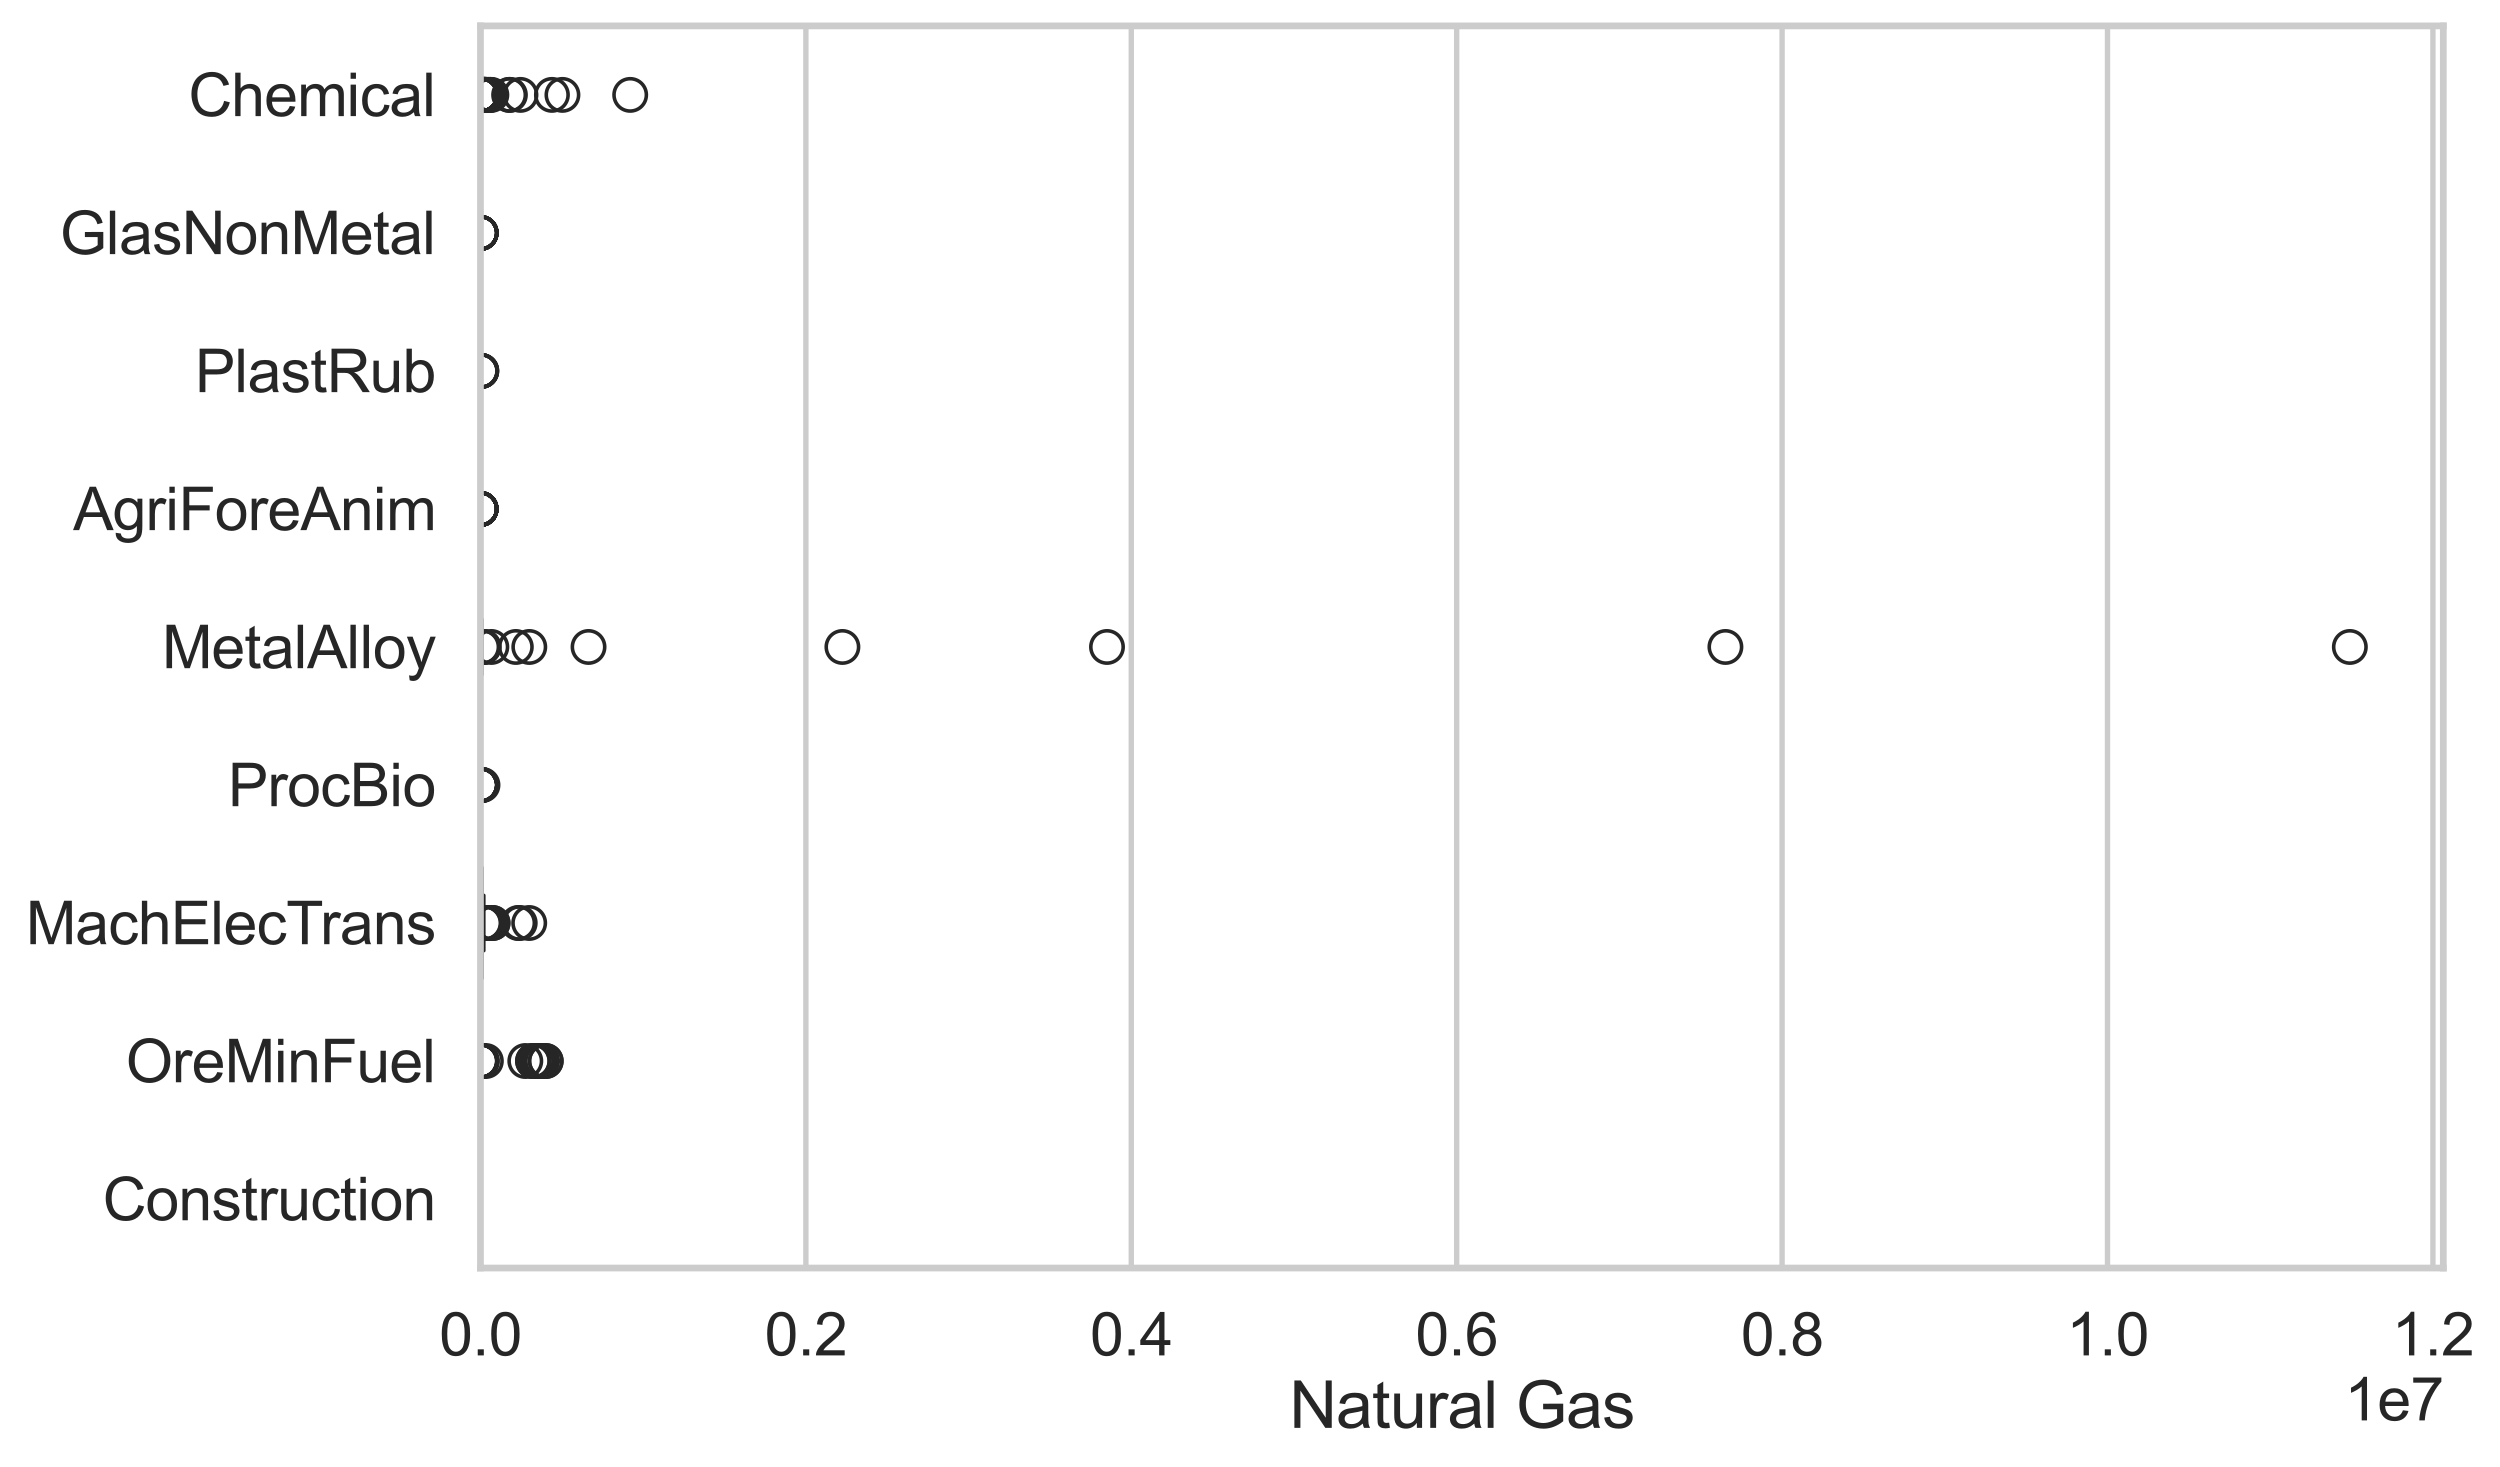 <?xml version="1.0" encoding="utf-8" standalone="no"?>
<!DOCTYPE svg PUBLIC "-//W3C//DTD SVG 1.1//EN"
  "http://www.w3.org/Graphics/SVG/1.1/DTD/svg11.dtd">
<svg xmlns:xlink="http://www.w3.org/1999/xlink" width="695.677pt" height="408.111pt" viewBox="0 0 695.677 408.111" xmlns="http://www.w3.org/2000/svg" version="1.1">
 <defs>
  <style type="text/css">*{stroke-linejoin: round; stroke-linecap: butt}</style>
 </defs>
 <g id="figure_1">
  <g id="patch_1">
   <path d="M 0 408.111 
L 695.677 408.111 
L 695.677 0 
L 0 0 
z
" style="fill: #ffffff"/>
  </g>
  <g id="axes_1">
   <g id="patch_2">
    <path d="M 133.697 352.86 
L 679.904 352.86 
L 679.904 7.2 
L 133.697 7.2 
z
" style="fill: #ffffff"/>
   </g>
   <g id="matplotlib.axis_1">
    <g id="xtick_1">
     <g id="line2d_1">
      <path d="M 133.697 352.86 
L 133.697 7.2 
" clip-path="url(#pa5054e4e14)" style="fill: none; stroke: #cccccc; stroke-width: 1.5; stroke-linecap: round"/>
     </g>
     <g id="text_1">
      <!-- 0.0 -->
      <g style="fill: #262626" transform="translate(122.229 377.17) scale(0.165 -0.165)">
       <defs>
        <path id="ArialMT-30" d="M 266 2259 
Q 266 3072 433 3567 
Q 600 4063 929 4331 
Q 1259 4600 1759 4600 
Q 2128 4600 2406 4451 
Q 2684 4303 2865 4023 
Q 3047 3744 3150 3342 
Q 3253 2941 3253 2259 
Q 3253 1453 3087 958 
Q 2922 463 2592 192 
Q 2263 -78 1759 -78 
Q 1097 -78 719 397 
Q 266 969 266 2259 
z
M 844 2259 
Q 844 1131 1108 757 
Q 1372 384 1759 384 
Q 2147 384 2411 759 
Q 2675 1134 2675 2259 
Q 2675 3391 2411 3762 
Q 2147 4134 1753 4134 
Q 1366 4134 1134 3806 
Q 844 3388 844 2259 
z
" transform="scale(0.016)"/>
        <path id="ArialMT-2e" d="M 581 0 
L 581 641 
L 1222 641 
L 1222 0 
L 581 0 
z
" transform="scale(0.016)"/>
       </defs>
       <use xlink:href="#ArialMT-30"/>
       <use xlink:href="#ArialMT-2e" transform="translate(55.615 0)"/>
       <use xlink:href="#ArialMT-30" transform="translate(83.398 0)"/>
      </g>
     </g>
    </g>
    <g id="xtick_2">
     <g id="line2d_2">
      <path d="M 224.249 352.86 
L 224.249 7.2 
" clip-path="url(#pa5054e4e14)" style="fill: none; stroke: #cccccc; stroke-width: 1.5; stroke-linecap: round"/>
     </g>
     <g id="text_2">
      <!-- 0.2 -->
      <g style="fill: #262626" transform="translate(212.782 377.17) scale(0.165 -0.165)">
       <defs>
        <path id="ArialMT-32" d="M 3222 541 
L 3222 0 
L 194 0 
Q 188 203 259 391 
Q 375 700 629 1000 
Q 884 1300 1366 1694 
Q 2113 2306 2375 2664 
Q 2638 3022 2638 3341 
Q 2638 3675 2398 3904 
Q 2159 4134 1775 4134 
Q 1369 4134 1125 3890 
Q 881 3647 878 3216 
L 300 3275 
Q 359 3922 746 4261 
Q 1134 4600 1788 4600 
Q 2447 4600 2831 4234 
Q 3216 3869 3216 3328 
Q 3216 3053 3103 2787 
Q 2991 2522 2730 2228 
Q 2469 1934 1863 1422 
Q 1356 997 1212 845 
Q 1069 694 975 541 
L 3222 541 
z
" transform="scale(0.016)"/>
       </defs>
       <use xlink:href="#ArialMT-30"/>
       <use xlink:href="#ArialMT-2e" transform="translate(55.615 0)"/>
       <use xlink:href="#ArialMT-32" transform="translate(83.398 0)"/>
      </g>
     </g>
    </g>
    <g id="xtick_3">
     <g id="line2d_3">
      <path d="M 314.801 352.86 
L 314.801 7.2 
" clip-path="url(#pa5054e4e14)" style="fill: none; stroke: #cccccc; stroke-width: 1.5; stroke-linecap: round"/>
     </g>
     <g id="text_3">
      <!-- 0.4 -->
      <g style="fill: #262626" transform="translate(303.334 377.17) scale(0.165 -0.165)">
       <defs>
        <path id="ArialMT-34" d="M 2069 0 
L 2069 1097 
L 81 1097 
L 81 1613 
L 2172 4581 
L 2631 4581 
L 2631 1613 
L 3250 1613 
L 3250 1097 
L 2631 1097 
L 2631 0 
L 2069 0 
z
M 2069 1613 
L 2069 3678 
L 634 1613 
L 2069 1613 
z
" transform="scale(0.016)"/>
       </defs>
       <use xlink:href="#ArialMT-30"/>
       <use xlink:href="#ArialMT-2e" transform="translate(55.615 0)"/>
       <use xlink:href="#ArialMT-34" transform="translate(83.398 0)"/>
      </g>
     </g>
    </g>
    <g id="xtick_4">
     <g id="line2d_4">
      <path d="M 405.353 352.86 
L 405.353 7.2 
" clip-path="url(#pa5054e4e14)" style="fill: none; stroke: #cccccc; stroke-width: 1.5; stroke-linecap: round"/>
     </g>
     <g id="text_4">
      <!-- 0.6 -->
      <g style="fill: #262626" transform="translate(393.886 377.17) scale(0.165 -0.165)">
       <defs>
        <path id="ArialMT-36" d="M 3184 3459 
L 2625 3416 
Q 2550 3747 2413 3897 
Q 2184 4138 1850 4138 
Q 1581 4138 1378 3988 
Q 1113 3794 959 3422 
Q 806 3050 800 2363 
Q 1003 2672 1297 2822 
Q 1591 2972 1913 2972 
Q 2475 2972 2870 2558 
Q 3266 2144 3266 1488 
Q 3266 1056 3080 686 
Q 2894 316 2569 119 
Q 2244 -78 1831 -78 
Q 1128 -78 684 439 
Q 241 956 241 2144 
Q 241 3472 731 4075 
Q 1159 4600 1884 4600 
Q 2425 4600 2770 4297 
Q 3116 3994 3184 3459 
z
M 888 1484 
Q 888 1194 1011 928 
Q 1134 663 1356 523 
Q 1578 384 1822 384 
Q 2178 384 2434 671 
Q 2691 959 2691 1453 
Q 2691 1928 2437 2201 
Q 2184 2475 1800 2475 
Q 1419 2475 1153 2201 
Q 888 1928 888 1484 
z
" transform="scale(0.016)"/>
       </defs>
       <use xlink:href="#ArialMT-30"/>
       <use xlink:href="#ArialMT-2e" transform="translate(55.615 0)"/>
       <use xlink:href="#ArialMT-36" transform="translate(83.398 0)"/>
      </g>
     </g>
    </g>
    <g id="xtick_5">
     <g id="line2d_5">
      <path d="M 495.905 352.86 
L 495.905 7.2 
" clip-path="url(#pa5054e4e14)" style="fill: none; stroke: #cccccc; stroke-width: 1.5; stroke-linecap: round"/>
     </g>
     <g id="text_5">
      <!-- 0.8 -->
      <g style="fill: #262626" transform="translate(484.438 377.17) scale(0.165 -0.165)">
       <defs>
        <path id="ArialMT-38" d="M 1131 2484 
Q 781 2613 612 2850 
Q 444 3088 444 3419 
Q 444 3919 803 4259 
Q 1163 4600 1759 4600 
Q 2359 4600 2725 4251 
Q 3091 3903 3091 3403 
Q 3091 3084 2923 2848 
Q 2756 2613 2416 2484 
Q 2838 2347 3058 2040 
Q 3278 1734 3278 1309 
Q 3278 722 2862 322 
Q 2447 -78 1769 -78 
Q 1091 -78 675 323 
Q 259 725 259 1325 
Q 259 1772 486 2073 
Q 713 2375 1131 2484 
z
M 1019 3438 
Q 1019 3113 1228 2906 
Q 1438 2700 1772 2700 
Q 2097 2700 2305 2904 
Q 2513 3109 2513 3406 
Q 2513 3716 2298 3927 
Q 2084 4138 1766 4138 
Q 1444 4138 1231 3931 
Q 1019 3725 1019 3438 
z
M 838 1322 
Q 838 1081 952 856 
Q 1066 631 1291 507 
Q 1516 384 1775 384 
Q 2178 384 2440 643 
Q 2703 903 2703 1303 
Q 2703 1709 2433 1975 
Q 2163 2241 1756 2241 
Q 1359 2241 1098 1978 
Q 838 1716 838 1322 
z
" transform="scale(0.016)"/>
       </defs>
       <use xlink:href="#ArialMT-30"/>
       <use xlink:href="#ArialMT-2e" transform="translate(55.615 0)"/>
       <use xlink:href="#ArialMT-38" transform="translate(83.398 0)"/>
      </g>
     </g>
    </g>
    <g id="xtick_6">
     <g id="line2d_6">
      <path d="M 586.457 352.86 
L 586.457 7.2 
" clip-path="url(#pa5054e4e14)" style="fill: none; stroke: #cccccc; stroke-width: 1.5; stroke-linecap: round"/>
     </g>
     <g id="text_6">
      <!-- 1.0 -->
      <g style="fill: #262626" transform="translate(574.99 377.17) scale(0.165 -0.165)">
       <defs>
        <path id="ArialMT-31" d="M 2384 0 
L 1822 0 
L 1822 3584 
Q 1619 3391 1289 3197 
Q 959 3003 697 2906 
L 697 3450 
Q 1169 3672 1522 3987 
Q 1875 4303 2022 4600 
L 2384 4600 
L 2384 0 
z
" transform="scale(0.016)"/>
       </defs>
       <use xlink:href="#ArialMT-31"/>
       <use xlink:href="#ArialMT-2e" transform="translate(55.615 0)"/>
       <use xlink:href="#ArialMT-30" transform="translate(83.398 0)"/>
      </g>
     </g>
    </g>
    <g id="xtick_7">
     <g id="line2d_7">
      <path d="M 677.009 352.86 
L 677.009 7.2 
" clip-path="url(#pa5054e4e14)" style="fill: none; stroke: #cccccc; stroke-width: 1.5; stroke-linecap: round"/>
     </g>
     <g id="text_7">
      <!-- 1.2 -->
      <g style="fill: #262626" transform="translate(665.542 377.17) scale(0.165 -0.165)">
       <use xlink:href="#ArialMT-31"/>
       <use xlink:href="#ArialMT-2e" transform="translate(55.615 0)"/>
       <use xlink:href="#ArialMT-32" transform="translate(83.398 0)"/>
      </g>
     </g>
    </g>
    <g id="text_8">
     <!-- Natural Gas -->
     <g style="fill: #262626" transform="translate(358.784 397.334) scale(0.18 -0.18)">
      <defs>
       <path id="ArialMT-4e" d="M 488 0 
L 488 4581 
L 1109 4581 
L 3516 984 
L 3516 4581 
L 4097 4581 
L 4097 0 
L 3475 0 
L 1069 3600 
L 1069 0 
L 488 0 
z
" transform="scale(0.016)"/>
       <path id="ArialMT-61" d="M 2588 409 
Q 2275 144 1986 34 
Q 1697 -75 1366 -75 
Q 819 -75 525 192 
Q 231 459 231 875 
Q 231 1119 342 1320 
Q 453 1522 633 1644 
Q 813 1766 1038 1828 
Q 1203 1872 1538 1913 
Q 2219 1994 2541 2106 
Q 2544 2222 2544 2253 
Q 2544 2597 2384 2738 
Q 2169 2928 1744 2928 
Q 1347 2928 1158 2789 
Q 969 2650 878 2297 
L 328 2372 
Q 403 2725 575 2942 
Q 747 3159 1072 3276 
Q 1397 3394 1825 3394 
Q 2250 3394 2515 3294 
Q 2781 3194 2906 3042 
Q 3031 2891 3081 2659 
Q 3109 2516 3109 2141 
L 3109 1391 
Q 3109 606 3145 398 
Q 3181 191 3288 0 
L 2700 0 
Q 2613 175 2588 409 
z
M 2541 1666 
Q 2234 1541 1622 1453 
Q 1275 1403 1131 1340 
Q 988 1278 909 1158 
Q 831 1038 831 891 
Q 831 666 1001 516 
Q 1172 366 1500 366 
Q 1825 366 2078 508 
Q 2331 650 2450 897 
Q 2541 1088 2541 1459 
L 2541 1666 
z
" transform="scale(0.016)"/>
       <path id="ArialMT-74" d="M 1650 503 
L 1731 6 
Q 1494 -44 1306 -44 
Q 1000 -44 831 53 
Q 663 150 594 308 
Q 525 466 525 972 
L 525 2881 
L 113 2881 
L 113 3319 
L 525 3319 
L 525 4141 
L 1084 4478 
L 1084 3319 
L 1650 3319 
L 1650 2881 
L 1084 2881 
L 1084 941 
Q 1084 700 1114 631 
Q 1144 563 1211 522 
Q 1278 481 1403 481 
Q 1497 481 1650 503 
z
" transform="scale(0.016)"/>
       <path id="ArialMT-75" d="M 2597 0 
L 2597 488 
Q 2209 -75 1544 -75 
Q 1250 -75 995 37 
Q 741 150 617 320 
Q 494 491 444 738 
Q 409 903 409 1263 
L 409 3319 
L 972 3319 
L 972 1478 
Q 972 1038 1006 884 
Q 1059 663 1231 536 
Q 1403 409 1656 409 
Q 1909 409 2131 539 
Q 2353 669 2445 892 
Q 2538 1116 2538 1541 
L 2538 3319 
L 3100 3319 
L 3100 0 
L 2597 0 
z
" transform="scale(0.016)"/>
       <path id="ArialMT-72" d="M 416 0 
L 416 3319 
L 922 3319 
L 922 2816 
Q 1116 3169 1280 3281 
Q 1444 3394 1641 3394 
Q 1925 3394 2219 3213 
L 2025 2691 
Q 1819 2813 1613 2813 
Q 1428 2813 1281 2702 
Q 1134 2591 1072 2394 
Q 978 2094 978 1738 
L 978 0 
L 416 0 
z
" transform="scale(0.016)"/>
       <path id="ArialMT-6c" d="M 409 0 
L 409 4581 
L 972 4581 
L 972 0 
L 409 0 
z
" transform="scale(0.016)"/>
       <path id="ArialMT-20" transform="scale(0.016)"/>
       <path id="ArialMT-47" d="M 2638 1797 
L 2638 2334 
L 4578 2338 
L 4578 638 
Q 4131 281 3656 101 
Q 3181 -78 2681 -78 
Q 2006 -78 1454 211 
Q 903 500 622 1047 
Q 341 1594 341 2269 
Q 341 2938 620 3517 
Q 900 4097 1425 4378 
Q 1950 4659 2634 4659 
Q 3131 4659 3532 4498 
Q 3934 4338 4162 4050 
Q 4391 3763 4509 3300 
L 3963 3150 
Q 3859 3500 3706 3700 
Q 3553 3900 3268 4020 
Q 2984 4141 2638 4141 
Q 2222 4141 1919 4014 
Q 1616 3888 1430 3681 
Q 1244 3475 1141 3228 
Q 966 2803 966 2306 
Q 966 1694 1177 1281 
Q 1388 869 1791 669 
Q 2194 469 2647 469 
Q 3041 469 3416 620 
Q 3791 772 3984 944 
L 3984 1797 
L 2638 1797 
z
" transform="scale(0.016)"/>
       <path id="ArialMT-73" d="M 197 991 
L 753 1078 
Q 800 744 1014 566 
Q 1228 388 1613 388 
Q 2000 388 2187 545 
Q 2375 703 2375 916 
Q 2375 1106 2209 1216 
Q 2094 1291 1634 1406 
Q 1016 1563 777 1677 
Q 538 1791 414 1992 
Q 291 2194 291 2438 
Q 291 2659 392 2848 
Q 494 3038 669 3163 
Q 800 3259 1026 3326 
Q 1253 3394 1513 3394 
Q 1903 3394 2198 3281 
Q 2494 3169 2634 2976 
Q 2775 2784 2828 2463 
L 2278 2388 
Q 2241 2644 2061 2787 
Q 1881 2931 1553 2931 
Q 1166 2931 1000 2803 
Q 834 2675 834 2503 
Q 834 2394 903 2306 
Q 972 2216 1119 2156 
Q 1203 2125 1616 2013 
Q 2213 1853 2448 1751 
Q 2684 1650 2818 1456 
Q 2953 1263 2953 975 
Q 2953 694 2789 445 
Q 2625 197 2315 61 
Q 2006 -75 1616 -75 
Q 969 -75 630 194 
Q 291 463 197 991 
z
" transform="scale(0.016)"/>
      </defs>
      <use xlink:href="#ArialMT-4e"/>
      <use xlink:href="#ArialMT-61" transform="translate(72.217 0)"/>
      <use xlink:href="#ArialMT-74" transform="translate(127.832 0)"/>
      <use xlink:href="#ArialMT-75" transform="translate(155.615 0)"/>
      <use xlink:href="#ArialMT-72" transform="translate(211.23 0)"/>
      <use xlink:href="#ArialMT-61" transform="translate(244.531 0)"/>
      <use xlink:href="#ArialMT-6c" transform="translate(300.146 0)"/>
      <use xlink:href="#ArialMT-20" transform="translate(322.363 0)"/>
      <use xlink:href="#ArialMT-47" transform="translate(350.146 0)"/>
      <use xlink:href="#ArialMT-61" transform="translate(427.93 0)"/>
      <use xlink:href="#ArialMT-73" transform="translate(483.545 0)"/>
     </g>
    </g>
    <g id="text_9">
     <!-- 1e7 -->
     <g style="fill: #262626" transform="translate(652.377 395.26) scale(0.165 -0.165)">
      <defs>
       <path id="ArialMT-65" d="M 2694 1069 
L 3275 997 
Q 3138 488 2766 206 
Q 2394 -75 1816 -75 
Q 1088 -75 661 373 
Q 234 822 234 1631 
Q 234 2469 665 2931 
Q 1097 3394 1784 3394 
Q 2450 3394 2872 2941 
Q 3294 2488 3294 1666 
Q 3294 1616 3291 1516 
L 816 1516 
Q 847 969 1125 678 
Q 1403 388 1819 388 
Q 2128 388 2347 550 
Q 2566 713 2694 1069 
z
M 847 1978 
L 2700 1978 
Q 2663 2397 2488 2606 
Q 2219 2931 1791 2931 
Q 1403 2931 1139 2672 
Q 875 2413 847 1978 
z
" transform="scale(0.016)"/>
       <path id="ArialMT-37" d="M 303 3981 
L 303 4522 
L 3269 4522 
L 3269 4084 
Q 2831 3619 2401 2847 
Q 1972 2075 1738 1259 
Q 1569 684 1522 0 
L 944 0 
Q 953 541 1156 1306 
Q 1359 2072 1739 2783 
Q 2119 3494 2547 3981 
L 303 3981 
z
" transform="scale(0.016)"/>
      </defs>
      <use xlink:href="#ArialMT-31"/>
      <use xlink:href="#ArialMT-65" transform="translate(55.615 0)"/>
      <use xlink:href="#ArialMT-37" transform="translate(111.23 0)"/>
     </g>
    </g>
   </g>
   <g id="matplotlib.axis_2">
    <g id="ytick_1">
     <g id="text_10">
      <!-- Chemical -->
      <g style="fill: #262626" transform="translate(52.428 32.309) scale(0.165 -0.165)">
       <defs>
        <path id="ArialMT-43" d="M 3763 1606 
L 4369 1453 
Q 4178 706 3683 314 
Q 3188 -78 2472 -78 
Q 1731 -78 1267 223 
Q 803 525 561 1097 
Q 319 1669 319 2325 
Q 319 3041 592 3573 
Q 866 4106 1370 4382 
Q 1875 4659 2481 4659 
Q 3169 4659 3637 4309 
Q 4106 3959 4291 3325 
L 3694 3184 
Q 3534 3684 3231 3912 
Q 2928 4141 2469 4141 
Q 1941 4141 1586 3887 
Q 1231 3634 1087 3207 
Q 944 2781 944 2328 
Q 944 1744 1114 1308 
Q 1284 872 1643 656 
Q 2003 441 2422 441 
Q 2931 441 3284 734 
Q 3638 1028 3763 1606 
z
" transform="scale(0.016)"/>
        <path id="ArialMT-68" d="M 422 0 
L 422 4581 
L 984 4581 
L 984 2938 
Q 1378 3394 1978 3394 
Q 2347 3394 2619 3248 
Q 2891 3103 3008 2847 
Q 3125 2591 3125 2103 
L 3125 0 
L 2563 0 
L 2563 2103 
Q 2563 2525 2380 2717 
Q 2197 2909 1863 2909 
Q 1613 2909 1392 2779 
Q 1172 2650 1078 2428 
Q 984 2206 984 1816 
L 984 0 
L 422 0 
z
" transform="scale(0.016)"/>
        <path id="ArialMT-6d" d="M 422 0 
L 422 3319 
L 925 3319 
L 925 2853 
Q 1081 3097 1340 3245 
Q 1600 3394 1931 3394 
Q 2300 3394 2536 3241 
Q 2772 3088 2869 2813 
Q 3263 3394 3894 3394 
Q 4388 3394 4653 3120 
Q 4919 2847 4919 2278 
L 4919 0 
L 4359 0 
L 4359 2091 
Q 4359 2428 4304 2576 
Q 4250 2725 4106 2815 
Q 3963 2906 3769 2906 
Q 3419 2906 3187 2673 
Q 2956 2441 2956 1928 
L 2956 0 
L 2394 0 
L 2394 2156 
Q 2394 2531 2256 2718 
Q 2119 2906 1806 2906 
Q 1569 2906 1367 2781 
Q 1166 2656 1075 2415 
Q 984 2175 984 1722 
L 984 0 
L 422 0 
z
" transform="scale(0.016)"/>
        <path id="ArialMT-69" d="M 425 3934 
L 425 4581 
L 988 4581 
L 988 3934 
L 425 3934 
z
M 425 0 
L 425 3319 
L 988 3319 
L 988 0 
L 425 0 
z
" transform="scale(0.016)"/>
        <path id="ArialMT-63" d="M 2588 1216 
L 3141 1144 
Q 3050 572 2676 248 
Q 2303 -75 1759 -75 
Q 1078 -75 664 370 
Q 250 816 250 1647 
Q 250 2184 428 2587 
Q 606 2991 970 3192 
Q 1334 3394 1763 3394 
Q 2303 3394 2647 3120 
Q 2991 2847 3088 2344 
L 2541 2259 
Q 2463 2594 2264 2762 
Q 2066 2931 1784 2931 
Q 1359 2931 1093 2626 
Q 828 2322 828 1663 
Q 828 994 1084 691 
Q 1341 388 1753 388 
Q 2084 388 2306 591 
Q 2528 794 2588 1216 
z
" transform="scale(0.016)"/>
       </defs>
       <use xlink:href="#ArialMT-43"/>
       <use xlink:href="#ArialMT-68" transform="translate(72.217 0)"/>
       <use xlink:href="#ArialMT-65" transform="translate(127.832 0)"/>
       <use xlink:href="#ArialMT-6d" transform="translate(183.447 0)"/>
       <use xlink:href="#ArialMT-69" transform="translate(266.748 0)"/>
       <use xlink:href="#ArialMT-63" transform="translate(288.965 0)"/>
       <use xlink:href="#ArialMT-61" transform="translate(338.965 0)"/>
       <use xlink:href="#ArialMT-6c" transform="translate(394.58 0)"/>
      </g>
     </g>
    </g>
    <g id="ytick_2">
     <g id="text_11">
      <!-- GlasNonMetal -->
      <g style="fill: #262626" transform="translate(16.659 70.715) scale(0.165 -0.165)">
       <defs>
        <path id="ArialMT-6f" d="M 213 1659 
Q 213 2581 725 3025 
Q 1153 3394 1769 3394 
Q 2453 3394 2887 2945 
Q 3322 2497 3322 1706 
Q 3322 1066 3130 698 
Q 2938 331 2570 128 
Q 2203 -75 1769 -75 
Q 1072 -75 642 372 
Q 213 819 213 1659 
z
M 791 1659 
Q 791 1022 1069 705 
Q 1347 388 1769 388 
Q 2188 388 2466 706 
Q 2744 1025 2744 1678 
Q 2744 2294 2464 2611 
Q 2184 2928 1769 2928 
Q 1347 2928 1069 2612 
Q 791 2297 791 1659 
z
" transform="scale(0.016)"/>
        <path id="ArialMT-6e" d="M 422 0 
L 422 3319 
L 928 3319 
L 928 2847 
Q 1294 3394 1984 3394 
Q 2284 3394 2536 3286 
Q 2788 3178 2913 3003 
Q 3038 2828 3088 2588 
Q 3119 2431 3119 2041 
L 3119 0 
L 2556 0 
L 2556 2019 
Q 2556 2363 2490 2533 
Q 2425 2703 2258 2804 
Q 2091 2906 1866 2906 
Q 1506 2906 1245 2678 
Q 984 2450 984 1813 
L 984 0 
L 422 0 
z
" transform="scale(0.016)"/>
        <path id="ArialMT-4d" d="M 475 0 
L 475 4581 
L 1388 4581 
L 2472 1338 
Q 2622 884 2691 659 
Q 2769 909 2934 1394 
L 4031 4581 
L 4847 4581 
L 4847 0 
L 4263 0 
L 4263 3834 
L 2931 0 
L 2384 0 
L 1059 3900 
L 1059 0 
L 475 0 
z
" transform="scale(0.016)"/>
       </defs>
       <use xlink:href="#ArialMT-47"/>
       <use xlink:href="#ArialMT-6c" transform="translate(77.783 0)"/>
       <use xlink:href="#ArialMT-61" transform="translate(100 0)"/>
       <use xlink:href="#ArialMT-73" transform="translate(155.615 0)"/>
       <use xlink:href="#ArialMT-4e" transform="translate(205.615 0)"/>
       <use xlink:href="#ArialMT-6f" transform="translate(277.832 0)"/>
       <use xlink:href="#ArialMT-6e" transform="translate(333.447 0)"/>
       <use xlink:href="#ArialMT-4d" transform="translate(389.062 0)"/>
       <use xlink:href="#ArialMT-65" transform="translate(472.363 0)"/>
       <use xlink:href="#ArialMT-74" transform="translate(527.979 0)"/>
       <use xlink:href="#ArialMT-61" transform="translate(555.762 0)"/>
       <use xlink:href="#ArialMT-6c" transform="translate(611.377 0)"/>
      </g>
     </g>
    </g>
    <g id="ytick_3">
     <g id="text_12">
      <!-- PlastRub -->
      <g style="fill: #262626" transform="translate(54.248 109.122) scale(0.165 -0.165)">
       <defs>
        <path id="ArialMT-50" d="M 494 0 
L 494 4581 
L 2222 4581 
Q 2678 4581 2919 4538 
Q 3256 4481 3484 4323 
Q 3713 4166 3852 3881 
Q 3991 3597 3991 3256 
Q 3991 2672 3619 2267 
Q 3247 1863 2275 1863 
L 1100 1863 
L 1100 0 
L 494 0 
z
M 1100 2403 
L 2284 2403 
Q 2872 2403 3119 2622 
Q 3366 2841 3366 3238 
Q 3366 3525 3220 3729 
Q 3075 3934 2838 4000 
Q 2684 4041 2272 4041 
L 1100 4041 
L 1100 2403 
z
" transform="scale(0.016)"/>
        <path id="ArialMT-52" d="M 503 0 
L 503 4581 
L 2534 4581 
Q 3147 4581 3465 4457 
Q 3784 4334 3975 4021 
Q 4166 3709 4166 3331 
Q 4166 2844 3850 2509 
Q 3534 2175 2875 2084 
Q 3116 1969 3241 1856 
Q 3506 1613 3744 1247 
L 4541 0 
L 3778 0 
L 3172 953 
Q 2906 1366 2734 1584 
Q 2563 1803 2427 1890 
Q 2291 1978 2150 2013 
Q 2047 2034 1813 2034 
L 1109 2034 
L 1109 0 
L 503 0 
z
M 1109 2559 
L 2413 2559 
Q 2828 2559 3062 2645 
Q 3297 2731 3419 2920 
Q 3541 3109 3541 3331 
Q 3541 3656 3305 3865 
Q 3069 4075 2559 4075 
L 1109 4075 
L 1109 2559 
z
" transform="scale(0.016)"/>
        <path id="ArialMT-62" d="M 941 0 
L 419 0 
L 419 4581 
L 981 4581 
L 981 2947 
Q 1338 3394 1891 3394 
Q 2197 3394 2470 3270 
Q 2744 3147 2920 2923 
Q 3097 2700 3197 2384 
Q 3297 2069 3297 1709 
Q 3297 856 2875 390 
Q 2453 -75 1863 -75 
Q 1275 -75 941 416 
L 941 0 
z
M 934 1684 
Q 934 1088 1097 822 
Q 1363 388 1816 388 
Q 2184 388 2453 708 
Q 2722 1028 2722 1663 
Q 2722 2313 2464 2622 
Q 2206 2931 1841 2931 
Q 1472 2931 1203 2611 
Q 934 2291 934 1684 
z
" transform="scale(0.016)"/>
       </defs>
       <use xlink:href="#ArialMT-50"/>
       <use xlink:href="#ArialMT-6c" transform="translate(66.699 0)"/>
       <use xlink:href="#ArialMT-61" transform="translate(88.916 0)"/>
       <use xlink:href="#ArialMT-73" transform="translate(144.531 0)"/>
       <use xlink:href="#ArialMT-74" transform="translate(194.531 0)"/>
       <use xlink:href="#ArialMT-52" transform="translate(222.314 0)"/>
       <use xlink:href="#ArialMT-75" transform="translate(294.531 0)"/>
       <use xlink:href="#ArialMT-62" transform="translate(350.146 0)"/>
      </g>
     </g>
    </g>
    <g id="ytick_4">
     <g id="text_13">
      <!-- AgriForeAnim -->
      <g style="fill: #262626" transform="translate(20.341 147.529) scale(0.165 -0.165)">
       <defs>
        <path id="ArialMT-41" d="M -9 0 
L 1750 4581 
L 2403 4581 
L 4278 0 
L 3588 0 
L 3053 1388 
L 1138 1388 
L 634 0 
L -9 0 
z
M 1313 1881 
L 2866 1881 
L 2388 3150 
Q 2169 3728 2063 4100 
Q 1975 3659 1816 3225 
L 1313 1881 
z
" transform="scale(0.016)"/>
        <path id="ArialMT-67" d="M 319 -275 
L 866 -356 
Q 900 -609 1056 -725 
Q 1266 -881 1628 -881 
Q 2019 -881 2231 -725 
Q 2444 -569 2519 -288 
Q 2563 -116 2559 434 
Q 2191 0 1641 0 
Q 956 0 581 494 
Q 206 988 206 1678 
Q 206 2153 378 2554 
Q 550 2956 876 3175 
Q 1203 3394 1644 3394 
Q 2231 3394 2613 2919 
L 2613 3319 
L 3131 3319 
L 3131 450 
Q 3131 -325 2973 -648 
Q 2816 -972 2473 -1159 
Q 2131 -1347 1631 -1347 
Q 1038 -1347 672 -1080 
Q 306 -813 319 -275 
z
M 784 1719 
Q 784 1066 1043 766 
Q 1303 466 1694 466 
Q 2081 466 2343 764 
Q 2606 1063 2606 1700 
Q 2606 2309 2336 2618 
Q 2066 2928 1684 2928 
Q 1309 2928 1046 2623 
Q 784 2319 784 1719 
z
" transform="scale(0.016)"/>
        <path id="ArialMT-46" d="M 525 0 
L 525 4581 
L 3616 4581 
L 3616 4041 
L 1131 4041 
L 1131 2622 
L 3281 2622 
L 3281 2081 
L 1131 2081 
L 1131 0 
L 525 0 
z
" transform="scale(0.016)"/>
       </defs>
       <use xlink:href="#ArialMT-41"/>
       <use xlink:href="#ArialMT-67" transform="translate(66.699 0)"/>
       <use xlink:href="#ArialMT-72" transform="translate(122.314 0)"/>
       <use xlink:href="#ArialMT-69" transform="translate(155.615 0)"/>
       <use xlink:href="#ArialMT-46" transform="translate(177.832 0)"/>
       <use xlink:href="#ArialMT-6f" transform="translate(238.916 0)"/>
       <use xlink:href="#ArialMT-72" transform="translate(294.531 0)"/>
       <use xlink:href="#ArialMT-65" transform="translate(327.832 0)"/>
       <use xlink:href="#ArialMT-41" transform="translate(383.447 0)"/>
       <use xlink:href="#ArialMT-6e" transform="translate(450.146 0)"/>
       <use xlink:href="#ArialMT-69" transform="translate(505.762 0)"/>
       <use xlink:href="#ArialMT-6d" transform="translate(527.979 0)"/>
      </g>
     </g>
    </g>
    <g id="ytick_5">
     <g id="text_14">
      <!-- MetalAlloy -->
      <g style="fill: #262626" transform="translate(45.088 185.935) scale(0.165 -0.165)">
       <defs>
        <path id="ArialMT-79" d="M 397 -1278 
L 334 -750 
Q 519 -800 656 -800 
Q 844 -800 956 -737 
Q 1069 -675 1141 -563 
Q 1194 -478 1313 -144 
Q 1328 -97 1363 -6 
L 103 3319 
L 709 3319 
L 1400 1397 
Q 1534 1031 1641 628 
Q 1738 1016 1872 1384 
L 2581 3319 
L 3144 3319 
L 1881 -56 
Q 1678 -603 1566 -809 
Q 1416 -1088 1222 -1217 
Q 1028 -1347 759 -1347 
Q 597 -1347 397 -1278 
z
" transform="scale(0.016)"/>
       </defs>
       <use xlink:href="#ArialMT-4d"/>
       <use xlink:href="#ArialMT-65" transform="translate(83.301 0)"/>
       <use xlink:href="#ArialMT-74" transform="translate(138.916 0)"/>
       <use xlink:href="#ArialMT-61" transform="translate(166.699 0)"/>
       <use xlink:href="#ArialMT-6c" transform="translate(222.314 0)"/>
       <use xlink:href="#ArialMT-41" transform="translate(244.531 0)"/>
       <use xlink:href="#ArialMT-6c" transform="translate(311.23 0)"/>
       <use xlink:href="#ArialMT-6c" transform="translate(333.447 0)"/>
       <use xlink:href="#ArialMT-6f" transform="translate(355.664 0)"/>
       <use xlink:href="#ArialMT-79" transform="translate(411.279 0)"/>
      </g>
     </g>
    </g>
    <g id="ytick_6">
     <g id="text_15">
      <!-- ProcBio -->
      <g style="fill: #262626" transform="translate(63.424 224.342) scale(0.165 -0.165)">
       <defs>
        <path id="ArialMT-42" d="M 469 0 
L 469 4581 
L 2188 4581 
Q 2713 4581 3030 4442 
Q 3347 4303 3526 4014 
Q 3706 3725 3706 3409 
Q 3706 3116 3547 2856 
Q 3388 2597 3066 2438 
Q 3481 2316 3704 2022 
Q 3928 1728 3928 1328 
Q 3928 1006 3792 729 
Q 3656 453 3456 303 
Q 3256 153 2954 76 
Q 2653 0 2216 0 
L 469 0 
z
M 1075 2656 
L 2066 2656 
Q 2469 2656 2644 2709 
Q 2875 2778 2992 2937 
Q 3109 3097 3109 3338 
Q 3109 3566 3000 3739 
Q 2891 3913 2687 3977 
Q 2484 4041 1991 4041 
L 1075 4041 
L 1075 2656 
z
M 1075 541 
L 2216 541 
Q 2509 541 2628 563 
Q 2838 600 2978 687 
Q 3119 775 3209 942 
Q 3300 1109 3300 1328 
Q 3300 1584 3169 1773 
Q 3038 1963 2805 2039 
Q 2572 2116 2134 2116 
L 1075 2116 
L 1075 541 
z
" transform="scale(0.016)"/>
       </defs>
       <use xlink:href="#ArialMT-50"/>
       <use xlink:href="#ArialMT-72" transform="translate(66.699 0)"/>
       <use xlink:href="#ArialMT-6f" transform="translate(100 0)"/>
       <use xlink:href="#ArialMT-63" transform="translate(155.615 0)"/>
       <use xlink:href="#ArialMT-42" transform="translate(205.615 0)"/>
       <use xlink:href="#ArialMT-69" transform="translate(272.314 0)"/>
       <use xlink:href="#ArialMT-6f" transform="translate(294.531 0)"/>
      </g>
     </g>
    </g>
    <g id="ytick_7">
     <g id="text_16">
      <!-- MachElecTrans -->
      <g style="fill: #262626" transform="translate(7.2 262.749) scale(0.165 -0.165)">
       <defs>
        <path id="ArialMT-45" d="M 506 0 
L 506 4581 
L 3819 4581 
L 3819 4041 
L 1113 4041 
L 1113 2638 
L 3647 2638 
L 3647 2100 
L 1113 2100 
L 1113 541 
L 3925 541 
L 3925 0 
L 506 0 
z
" transform="scale(0.016)"/>
        <path id="ArialMT-54" d="M 1659 0 
L 1659 4041 
L 150 4041 
L 150 4581 
L 3781 4581 
L 3781 4041 
L 2266 4041 
L 2266 0 
L 1659 0 
z
" transform="scale(0.016)"/>
       </defs>
       <use xlink:href="#ArialMT-4d"/>
       <use xlink:href="#ArialMT-61" transform="translate(83.301 0)"/>
       <use xlink:href="#ArialMT-63" transform="translate(138.916 0)"/>
       <use xlink:href="#ArialMT-68" transform="translate(188.916 0)"/>
       <use xlink:href="#ArialMT-45" transform="translate(244.531 0)"/>
       <use xlink:href="#ArialMT-6c" transform="translate(311.23 0)"/>
       <use xlink:href="#ArialMT-65" transform="translate(333.447 0)"/>
       <use xlink:href="#ArialMT-63" transform="translate(389.062 0)"/>
       <use xlink:href="#ArialMT-54" transform="translate(439.062 0)"/>
       <use xlink:href="#ArialMT-72" transform="translate(496.396 0)"/>
       <use xlink:href="#ArialMT-61" transform="translate(529.697 0)"/>
       <use xlink:href="#ArialMT-6e" transform="translate(585.312 0)"/>
       <use xlink:href="#ArialMT-73" transform="translate(640.928 0)"/>
      </g>
     </g>
    </g>
    <g id="ytick_8">
     <g id="text_17">
      <!-- OreMinFuel -->
      <g style="fill: #262626" transform="translate(35.013 301.155) scale(0.165 -0.165)">
       <defs>
        <path id="ArialMT-4f" d="M 309 2231 
Q 309 3372 921 4017 
Q 1534 4663 2503 4663 
Q 3138 4663 3647 4359 
Q 4156 4056 4423 3514 
Q 4691 2972 4691 2284 
Q 4691 1588 4409 1038 
Q 4128 488 3612 205 
Q 3097 -78 2500 -78 
Q 1853 -78 1343 234 
Q 834 547 571 1087 
Q 309 1628 309 2231 
z
M 934 2222 
Q 934 1394 1379 917 
Q 1825 441 2497 441 
Q 3181 441 3623 922 
Q 4066 1403 4066 2288 
Q 4066 2847 3877 3264 
Q 3688 3681 3323 3911 
Q 2959 4141 2506 4141 
Q 1863 4141 1398 3698 
Q 934 3256 934 2222 
z
" transform="scale(0.016)"/>
       </defs>
       <use xlink:href="#ArialMT-4f"/>
       <use xlink:href="#ArialMT-72" transform="translate(77.783 0)"/>
       <use xlink:href="#ArialMT-65" transform="translate(111.084 0)"/>
       <use xlink:href="#ArialMT-4d" transform="translate(166.699 0)"/>
       <use xlink:href="#ArialMT-69" transform="translate(250 0)"/>
       <use xlink:href="#ArialMT-6e" transform="translate(272.217 0)"/>
       <use xlink:href="#ArialMT-46" transform="translate(327.832 0)"/>
       <use xlink:href="#ArialMT-75" transform="translate(388.916 0)"/>
       <use xlink:href="#ArialMT-65" transform="translate(444.531 0)"/>
       <use xlink:href="#ArialMT-6c" transform="translate(500.146 0)"/>
      </g>
     </g>
    </g>
    <g id="ytick_9">
     <g id="text_18">
      <!-- Construction -->
      <g style="fill: #262626" transform="translate(28.575 339.562) scale(0.165 -0.165)">
       <use xlink:href="#ArialMT-43"/>
       <use xlink:href="#ArialMT-6f" transform="translate(72.217 0)"/>
       <use xlink:href="#ArialMT-6e" transform="translate(127.832 0)"/>
       <use xlink:href="#ArialMT-73" transform="translate(183.447 0)"/>
       <use xlink:href="#ArialMT-74" transform="translate(233.447 0)"/>
       <use xlink:href="#ArialMT-72" transform="translate(261.23 0)"/>
       <use xlink:href="#ArialMT-75" transform="translate(294.531 0)"/>
       <use xlink:href="#ArialMT-63" transform="translate(350.146 0)"/>
       <use xlink:href="#ArialMT-74" transform="translate(400.146 0)"/>
       <use xlink:href="#ArialMT-69" transform="translate(427.93 0)"/>
       <use xlink:href="#ArialMT-6f" transform="translate(450.146 0)"/>
       <use xlink:href="#ArialMT-6e" transform="translate(505.762 0)"/>
      </g>
     </g>
    </g>
   </g>
   <g id="patch_3">
    <path d="M 133.707 11.041 
L 133.707 41.766 
L 133.768 41.766 
L 133.768 11.041 
L 133.707 11.041 
z
" clip-path="url(#pa5054e4e14)" style="fill: #ca74db; stroke: #262626; stroke-linejoin: miter"/>
   </g>
   <g id="line2d_8">
    <path d="M 133.707 26.403 
L 133.697 26.403 
" clip-path="url(#pa5054e4e14)" style="fill: none; stroke: #262626"/>
   </g>
   <g id="line2d_9">
    <path d="M 133.768 26.403 
L 133.858 26.403 
" clip-path="url(#pa5054e4e14)" style="fill: none; stroke: #262626"/>
   </g>
   <g id="line2d_10">
    <path d="M 133.697 18.722 
L 133.697 34.085 
" clip-path="url(#pa5054e4e14)" style="fill: none; stroke: #262626; stroke-linecap: round"/>
   </g>
   <g id="line2d_11">
    <path d="M 133.858 18.722 
L 133.858 34.085 
" clip-path="url(#pa5054e4e14)" style="fill: none; stroke: #262626; stroke-linecap: round"/>
   </g>
   <g id="line2d_12">
    <defs>
     <path id="m39df44819a" d="M 0 4.5 
C 1.193 4.5 2.338 4.026 3.182 3.182 
C 4.026 2.338 4.5 1.193 4.5 0 
C 4.5 -1.193 4.026 -2.338 3.182 -3.182 
C 2.338 -4.026 1.193 -4.5 0 -4.5 
C -1.193 -4.5 -2.338 -4.026 -3.182 -3.182 
C -4.026 -2.338 -4.5 -1.193 -4.5 0 
C -4.5 1.193 -4.026 2.338 -3.182 3.182 
C -2.338 4.026 -1.193 4.5 0 4.5 
z
" style="stroke: #262626"/>
    </defs>
    <g clip-path="url(#pa5054e4e14)">
     <use xlink:href="#m39df44819a" x="134.273" y="26.403" style="fill-opacity: 0; stroke: #262626"/>
     <use xlink:href="#m39df44819a" x="133.86" y="26.403" style="fill-opacity: 0; stroke: #262626"/>
     <use xlink:href="#m39df44819a" x="153.582" y="26.403" style="fill-opacity: 0; stroke: #262626"/>
     <use xlink:href="#m39df44819a" x="134.721" y="26.403" style="fill-opacity: 0; stroke: #262626"/>
     <use xlink:href="#m39df44819a" x="136.729" y="26.403" style="fill-opacity: 0; stroke: #262626"/>
     <use xlink:href="#m39df44819a" x="133.922" y="26.403" style="fill-opacity: 0; stroke: #262626"/>
     <use xlink:href="#m39df44819a" x="133.989" y="26.403" style="fill-opacity: 0; stroke: #262626"/>
     <use xlink:href="#m39df44819a" x="133.892" y="26.403" style="fill-opacity: 0; stroke: #262626"/>
     <use xlink:href="#m39df44819a" x="141.677" y="26.403" style="fill-opacity: 0; stroke: #262626"/>
     <use xlink:href="#m39df44819a" x="134.636" y="26.403" style="fill-opacity: 0; stroke: #262626"/>
     <use xlink:href="#m39df44819a" x="133.873" y="26.403" style="fill-opacity: 0; stroke: #262626"/>
     <use xlink:href="#m39df44819a" x="133.933" y="26.403" style="fill-opacity: 0; stroke: #262626"/>
     <use xlink:href="#m39df44819a" x="134.069" y="26.403" style="fill-opacity: 0; stroke: #262626"/>
     <use xlink:href="#m39df44819a" x="141.89" y="26.403" style="fill-opacity: 0; stroke: #262626"/>
     <use xlink:href="#m39df44819a" x="156.509" y="26.403" style="fill-opacity: 0; stroke: #262626"/>
     <use xlink:href="#m39df44819a" x="135.755" y="26.403" style="fill-opacity: 0; stroke: #262626"/>
     <use xlink:href="#m39df44819a" x="133.872" y="26.403" style="fill-opacity: 0; stroke: #262626"/>
     <use xlink:href="#m39df44819a" x="134.612" y="26.403" style="fill-opacity: 0; stroke: #262626"/>
     <use xlink:href="#m39df44819a" x="133.877" y="26.403" style="fill-opacity: 0; stroke: #262626"/>
     <use xlink:href="#m39df44819a" x="133.878" y="26.403" style="fill-opacity: 0; stroke: #262626"/>
     <use xlink:href="#m39df44819a" x="133.861" y="26.403" style="fill-opacity: 0; stroke: #262626"/>
     <use xlink:href="#m39df44819a" x="133.913" y="26.403" style="fill-opacity: 0; stroke: #262626"/>
     <use xlink:href="#m39df44819a" x="134.913" y="26.403" style="fill-opacity: 0; stroke: #262626"/>
     <use xlink:href="#m39df44819a" x="133.873" y="26.403" style="fill-opacity: 0; stroke: #262626"/>
     <use xlink:href="#m39df44819a" x="133.867" y="26.403" style="fill-opacity: 0; stroke: #262626"/>
     <use xlink:href="#m39df44819a" x="133.942" y="26.403" style="fill-opacity: 0; stroke: #262626"/>
     <use xlink:href="#m39df44819a" x="134.438" y="26.403" style="fill-opacity: 0; stroke: #262626"/>
     <use xlink:href="#m39df44819a" x="134.114" y="26.403" style="fill-opacity: 0; stroke: #262626"/>
     <use xlink:href="#m39df44819a" x="134.036" y="26.403" style="fill-opacity: 0; stroke: #262626"/>
     <use xlink:href="#m39df44819a" x="133.982" y="26.403" style="fill-opacity: 0; stroke: #262626"/>
     <use xlink:href="#m39df44819a" x="134.537" y="26.403" style="fill-opacity: 0; stroke: #262626"/>
     <use xlink:href="#m39df44819a" x="135.097" y="26.403" style="fill-opacity: 0; stroke: #262626"/>
     <use xlink:href="#m39df44819a" x="133.907" y="26.403" style="fill-opacity: 0; stroke: #262626"/>
     <use xlink:href="#m39df44819a" x="134.062" y="26.403" style="fill-opacity: 0; stroke: #262626"/>
     <use xlink:href="#m39df44819a" x="135.237" y="26.403" style="fill-opacity: 0; stroke: #262626"/>
     <use xlink:href="#m39df44819a" x="134.265" y="26.403" style="fill-opacity: 0; stroke: #262626"/>
     <use xlink:href="#m39df44819a" x="134.189" y="26.403" style="fill-opacity: 0; stroke: #262626"/>
     <use xlink:href="#m39df44819a" x="133.891" y="26.403" style="fill-opacity: 0; stroke: #262626"/>
     <use xlink:href="#m39df44819a" x="134.106" y="26.403" style="fill-opacity: 0; stroke: #262626"/>
     <use xlink:href="#m39df44819a" x="134.663" y="26.403" style="fill-opacity: 0; stroke: #262626"/>
     <use xlink:href="#m39df44819a" x="175.365" y="26.403" style="fill-opacity: 0; stroke: #262626"/>
     <use xlink:href="#m39df44819a" x="144.83" y="26.403" style="fill-opacity: 0; stroke: #262626"/>
     <use xlink:href="#m39df44819a" x="136.248" y="26.403" style="fill-opacity: 0; stroke: #262626"/>
     <use xlink:href="#m39df44819a" x="133.9" y="26.403" style="fill-opacity: 0; stroke: #262626"/>
     <use xlink:href="#m39df44819a" x="134.154" y="26.403" style="fill-opacity: 0; stroke: #262626"/>
     <use xlink:href="#m39df44819a" x="134.05" y="26.403" style="fill-opacity: 0; stroke: #262626"/>
     <use xlink:href="#m39df44819a" x="133.992" y="26.403" style="fill-opacity: 0; stroke: #262626"/>
     <use xlink:href="#m39df44819a" x="134.186" y="26.403" style="fill-opacity: 0; stroke: #262626"/>
     <use xlink:href="#m39df44819a" x="133.897" y="26.403" style="fill-opacity: 0; stroke: #262626"/>
     <use xlink:href="#m39df44819a" x="134.512" y="26.403" style="fill-opacity: 0; stroke: #262626"/>
     <use xlink:href="#m39df44819a" x="136.241" y="26.403" style="fill-opacity: 0; stroke: #262626"/>
     <use xlink:href="#m39df44819a" x="135.093" y="26.403" style="fill-opacity: 0; stroke: #262626"/>
     <use xlink:href="#m39df44819a" x="134.172" y="26.403" style="fill-opacity: 0; stroke: #262626"/>
     <use xlink:href="#m39df44819a" x="135.374" y="26.403" style="fill-opacity: 0; stroke: #262626"/>
     <use xlink:href="#m39df44819a" x="134.035" y="26.403" style="fill-opacity: 0; stroke: #262626"/>
     <use xlink:href="#m39df44819a" x="134.391" y="26.403" style="fill-opacity: 0; stroke: #262626"/>
     <use xlink:href="#m39df44819a" x="134.898" y="26.403" style="fill-opacity: 0; stroke: #262626"/>
    </g>
   </g>
   <g id="patch_4">
    <path d="M 133.698 49.447 
L 133.698 80.173 
L 133.705 80.173 
L 133.705 49.447 
L 133.698 49.447 
z
" clip-path="url(#pa5054e4e14)" style="fill: #5ca236; stroke: #262626; stroke-linejoin: miter"/>
   </g>
   <g id="line2d_13">
    <path d="M 133.698 64.81 
L 133.697 64.81 
" clip-path="url(#pa5054e4e14)" style="fill: none; stroke: #262626"/>
   </g>
   <g id="line2d_14">
    <path d="M 133.705 64.81 
L 133.711 64.81 
" clip-path="url(#pa5054e4e14)" style="fill: none; stroke: #262626"/>
   </g>
   <g id="line2d_15">
    <path d="M 133.697 57.129 
L 133.697 72.491 
" clip-path="url(#pa5054e4e14)" style="fill: none; stroke: #262626; stroke-linecap: round"/>
   </g>
   <g id="line2d_16">
    <path d="M 133.711 57.129 
L 133.711 72.491 
" clip-path="url(#pa5054e4e14)" style="fill: none; stroke: #262626; stroke-linecap: round"/>
   </g>
   <g id="line2d_17">
    <g clip-path="url(#pa5054e4e14)">
     <use xlink:href="#m39df44819a" x="133.743" y="64.81" style="fill-opacity: 0; stroke: #262626"/>
     <use xlink:href="#m39df44819a" x="133.743" y="64.81" style="fill-opacity: 0; stroke: #262626"/>
     <use xlink:href="#m39df44819a" x="133.737" y="64.81" style="fill-opacity: 0; stroke: #262626"/>
     <use xlink:href="#m39df44819a" x="133.726" y="64.81" style="fill-opacity: 0; stroke: #262626"/>
     <use xlink:href="#m39df44819a" x="133.726" y="64.81" style="fill-opacity: 0; stroke: #262626"/>
     <use xlink:href="#m39df44819a" x="133.735" y="64.81" style="fill-opacity: 0; stroke: #262626"/>
     <use xlink:href="#m39df44819a" x="133.735" y="64.81" style="fill-opacity: 0; stroke: #262626"/>
     <use xlink:href="#m39df44819a" x="133.741" y="64.81" style="fill-opacity: 0; stroke: #262626"/>
     <use xlink:href="#m39df44819a" x="133.719" y="64.81" style="fill-opacity: 0; stroke: #262626"/>
     <use xlink:href="#m39df44819a" x="133.738" y="64.81" style="fill-opacity: 0; stroke: #262626"/>
     <use xlink:href="#m39df44819a" x="133.716" y="64.81" style="fill-opacity: 0; stroke: #262626"/>
     <use xlink:href="#m39df44819a" x="133.73" y="64.81" style="fill-opacity: 0; stroke: #262626"/>
     <use xlink:href="#m39df44819a" x="133.72" y="64.81" style="fill-opacity: 0; stroke: #262626"/>
     <use xlink:href="#m39df44819a" x="133.773" y="64.81" style="fill-opacity: 0; stroke: #262626"/>
    </g>
   </g>
   <g id="patch_5">
    <path d="M 133.699 87.854 
L 133.699 118.579 
L 133.731 118.579 
L 133.731 87.854 
L 133.699 87.854 
z
" clip-path="url(#pa5054e4e14)" style="fill: #68afd7; stroke: #262626; stroke-linejoin: miter"/>
   </g>
   <g id="line2d_18">
    <path d="M 133.699 103.217 
L 133.697 103.217 
" clip-path="url(#pa5054e4e14)" style="fill: none; stroke: #262626"/>
   </g>
   <g id="line2d_19">
    <path d="M 133.731 103.217 
L 133.757 103.217 
" clip-path="url(#pa5054e4e14)" style="fill: none; stroke: #262626"/>
   </g>
   <g id="line2d_20">
    <path d="M 133.697 95.535 
L 133.697 110.898 
" clip-path="url(#pa5054e4e14)" style="fill: none; stroke: #262626; stroke-linecap: round"/>
   </g>
   <g id="line2d_21">
    <path d="M 133.757 95.535 
L 133.757 110.898 
" clip-path="url(#pa5054e4e14)" style="fill: none; stroke: #262626; stroke-linecap: round"/>
   </g>
   <g id="line2d_22">
    <g clip-path="url(#pa5054e4e14)">
     <use xlink:href="#m39df44819a" x="133.924" y="103.217" style="fill-opacity: 0; stroke: #262626"/>
     <use xlink:href="#m39df44819a" x="133.866" y="103.217" style="fill-opacity: 0; stroke: #262626"/>
     <use xlink:href="#m39df44819a" x="133.781" y="103.217" style="fill-opacity: 0; stroke: #262626"/>
     <use xlink:href="#m39df44819a" x="133.95" y="103.217" style="fill-opacity: 0; stroke: #262626"/>
     <use xlink:href="#m39df44819a" x="133.888" y="103.217" style="fill-opacity: 0; stroke: #262626"/>
     <use xlink:href="#m39df44819a" x="133.816" y="103.217" style="fill-opacity: 0; stroke: #262626"/>
     <use xlink:href="#m39df44819a" x="133.87" y="103.217" style="fill-opacity: 0; stroke: #262626"/>
    </g>
   </g>
   <g id="patch_6">
    <path d="M 133.698 126.261 
L 133.698 156.986 
L 133.701 156.986 
L 133.701 126.261 
L 133.698 126.261 
z
" clip-path="url(#pa5054e4e14)" style="fill: #daac58; stroke: #262626; stroke-linejoin: miter"/>
   </g>
   <g id="line2d_23">
    <path d="M 133.698 141.623 
L 133.697 141.623 
" clip-path="url(#pa5054e4e14)" style="fill: none; stroke: #262626"/>
   </g>
   <g id="line2d_24">
    <path d="M 133.701 141.623 
L 133.705 141.623 
" clip-path="url(#pa5054e4e14)" style="fill: none; stroke: #262626"/>
   </g>
   <g id="line2d_25">
    <path d="M 133.697 133.942 
L 133.697 149.305 
" clip-path="url(#pa5054e4e14)" style="fill: none; stroke: #262626; stroke-linecap: round"/>
   </g>
   <g id="line2d_26">
    <path d="M 133.705 133.942 
L 133.705 149.305 
" clip-path="url(#pa5054e4e14)" style="fill: none; stroke: #262626; stroke-linecap: round"/>
   </g>
   <g id="line2d_27">
    <g clip-path="url(#pa5054e4e14)">
     <use xlink:href="#m39df44819a" x="133.719" y="141.623" style="fill-opacity: 0; stroke: #262626"/>
     <use xlink:href="#m39df44819a" x="133.71" y="141.623" style="fill-opacity: 0; stroke: #262626"/>
     <use xlink:href="#m39df44819a" x="133.726" y="141.623" style="fill-opacity: 0; stroke: #262626"/>
     <use xlink:href="#m39df44819a" x="133.715" y="141.623" style="fill-opacity: 0; stroke: #262626"/>
     <use xlink:href="#m39df44819a" x="133.715" y="141.623" style="fill-opacity: 0; stroke: #262626"/>
     <use xlink:href="#m39df44819a" x="133.707" y="141.623" style="fill-opacity: 0; stroke: #262626"/>
     <use xlink:href="#m39df44819a" x="133.743" y="141.623" style="fill-opacity: 0; stroke: #262626"/>
     <use xlink:href="#m39df44819a" x="133.706" y="141.623" style="fill-opacity: 0; stroke: #262626"/>
     <use xlink:href="#m39df44819a" x="133.708" y="141.623" style="fill-opacity: 0; stroke: #262626"/>
     <use xlink:href="#m39df44819a" x="133.709" y="141.623" style="fill-opacity: 0; stroke: #262626"/>
     <use xlink:href="#m39df44819a" x="133.711" y="141.623" style="fill-opacity: 0; stroke: #262626"/>
     <use xlink:href="#m39df44819a" x="133.708" y="141.623" style="fill-opacity: 0; stroke: #262626"/>
     <use xlink:href="#m39df44819a" x="133.763" y="141.623" style="fill-opacity: 0; stroke: #262626"/>
     <use xlink:href="#m39df44819a" x="133.728" y="141.623" style="fill-opacity: 0; stroke: #262626"/>
     <use xlink:href="#m39df44819a" x="133.707" y="141.623" style="fill-opacity: 0; stroke: #262626"/>
     <use xlink:href="#m39df44819a" x="133.729" y="141.623" style="fill-opacity: 0; stroke: #262626"/>
     <use xlink:href="#m39df44819a" x="133.713" y="141.623" style="fill-opacity: 0; stroke: #262626"/>
     <use xlink:href="#m39df44819a" x="133.707" y="141.623" style="fill-opacity: 0; stroke: #262626"/>
     <use xlink:href="#m39df44819a" x="133.709" y="141.623" style="fill-opacity: 0; stroke: #262626"/>
     <use xlink:href="#m39df44819a" x="133.73" y="141.623" style="fill-opacity: 0; stroke: #262626"/>
     <use xlink:href="#m39df44819a" x="133.706" y="141.623" style="fill-opacity: 0; stroke: #262626"/>
     <use xlink:href="#m39df44819a" x="133.716" y="141.623" style="fill-opacity: 0; stroke: #262626"/>
     <use xlink:href="#m39df44819a" x="133.709" y="141.623" style="fill-opacity: 0; stroke: #262626"/>
     <use xlink:href="#m39df44819a" x="133.709" y="141.623" style="fill-opacity: 0; stroke: #262626"/>
    </g>
   </g>
   <g id="patch_7">
    <path d="M 133.706 164.667 
L 133.706 195.393 
L 133.863 195.393 
L 133.863 164.667 
L 133.706 164.667 
z
" clip-path="url(#pa5054e4e14)" style="fill: #166c9c; stroke: #262626; stroke-linejoin: miter"/>
   </g>
   <g id="line2d_28">
    <path d="M 133.706 180.03 
L 133.697 180.03 
" clip-path="url(#pa5054e4e14)" style="fill: none; stroke: #262626"/>
   </g>
   <g id="line2d_29">
    <path d="M 133.863 180.03 
L 134.085 180.03 
" clip-path="url(#pa5054e4e14)" style="fill: none; stroke: #262626"/>
   </g>
   <g id="line2d_30">
    <path d="M 133.697 172.349 
L 133.697 187.711 
" clip-path="url(#pa5054e4e14)" style="fill: none; stroke: #262626; stroke-linecap: round"/>
   </g>
   <g id="line2d_31">
    <path d="M 134.085 172.349 
L 134.085 187.711 
" clip-path="url(#pa5054e4e14)" style="fill: none; stroke: #262626; stroke-linecap: round"/>
   </g>
   <g id="line2d_32">
    <g clip-path="url(#pa5054e4e14)">
     <use xlink:href="#m39df44819a" x="480.133" y="180.03" style="fill-opacity: 0; stroke: #262626"/>
     <use xlink:href="#m39df44819a" x="134.179" y="180.03" style="fill-opacity: 0; stroke: #262626"/>
     <use xlink:href="#m39df44819a" x="136.725" y="180.03" style="fill-opacity: 0; stroke: #262626"/>
     <use xlink:href="#m39df44819a" x="653.894" y="180.03" style="fill-opacity: 0; stroke: #262626"/>
     <use xlink:href="#m39df44819a" x="134.421" y="180.03" style="fill-opacity: 0; stroke: #262626"/>
     <use xlink:href="#m39df44819a" x="163.772" y="180.03" style="fill-opacity: 0; stroke: #262626"/>
     <use xlink:href="#m39df44819a" x="308.046" y="180.03" style="fill-opacity: 0; stroke: #262626"/>
     <use xlink:href="#m39df44819a" x="134.447" y="180.03" style="fill-opacity: 0; stroke: #262626"/>
     <use xlink:href="#m39df44819a" x="234.416" y="180.03" style="fill-opacity: 0; stroke: #262626"/>
     <use xlink:href="#m39df44819a" x="147.287" y="180.03" style="fill-opacity: 0; stroke: #262626"/>
     <use xlink:href="#m39df44819a" x="143.537" y="180.03" style="fill-opacity: 0; stroke: #262626"/>
     <use xlink:href="#m39df44819a" x="134.597" y="180.03" style="fill-opacity: 0; stroke: #262626"/>
    </g>
   </g>
   <g id="patch_8">
    <path d="M 133.697 203.074 
L 133.697 233.799 
L 133.708 233.799 
L 133.708 203.074 
L 133.697 203.074 
z
" clip-path="url(#pa5054e4e14)" style="fill: #ba611b; stroke: #262626; stroke-linejoin: miter"/>
   </g>
   <g id="line2d_33">
    <path d="M 133.697 218.437 
L 133.697 218.437 
" clip-path="url(#pa5054e4e14)" style="fill: none; stroke: #262626"/>
   </g>
   <g id="line2d_34">
    <path d="M 133.708 218.437 
L 133.722 218.437 
" clip-path="url(#pa5054e4e14)" style="fill: none; stroke: #262626"/>
   </g>
   <g id="line2d_35">
    <path d="M 133.697 210.755 
L 133.697 226.118 
" clip-path="url(#pa5054e4e14)" style="fill: none; stroke: #262626; stroke-linecap: round"/>
   </g>
   <g id="line2d_36">
    <path d="M 133.722 210.755 
L 133.722 226.118 
" clip-path="url(#pa5054e4e14)" style="fill: none; stroke: #262626; stroke-linecap: round"/>
   </g>
   <g id="line2d_37">
    <g clip-path="url(#pa5054e4e14)">
     <use xlink:href="#m39df44819a" x="133.749" y="218.437" style="fill-opacity: 0; stroke: #262626"/>
     <use xlink:href="#m39df44819a" x="133.743" y="218.437" style="fill-opacity: 0; stroke: #262626"/>
     <use xlink:href="#m39df44819a" x="133.91" y="218.437" style="fill-opacity: 0; stroke: #262626"/>
     <use xlink:href="#m39df44819a" x="133.74" y="218.437" style="fill-opacity: 0; stroke: #262626"/>
     <use xlink:href="#m39df44819a" x="133.739" y="218.437" style="fill-opacity: 0; stroke: #262626"/>
     <use xlink:href="#m39df44819a" x="133.765" y="218.437" style="fill-opacity: 0; stroke: #262626"/>
     <use xlink:href="#m39df44819a" x="133.741" y="218.437" style="fill-opacity: 0; stroke: #262626"/>
     <use xlink:href="#m39df44819a" x="134.262" y="218.437" style="fill-opacity: 0; stroke: #262626"/>
     <use xlink:href="#m39df44819a" x="133.729" y="218.437" style="fill-opacity: 0; stroke: #262626"/>
     <use xlink:href="#m39df44819a" x="134.023" y="218.437" style="fill-opacity: 0; stroke: #262626"/>
     <use xlink:href="#m39df44819a" x="133.849" y="218.437" style="fill-opacity: 0; stroke: #262626"/>
     <use xlink:href="#m39df44819a" x="133.796" y="218.437" style="fill-opacity: 0; stroke: #262626"/>
     <use xlink:href="#m39df44819a" x="133.737" y="218.437" style="fill-opacity: 0; stroke: #262626"/>
     <use xlink:href="#m39df44819a" x="133.877" y="218.437" style="fill-opacity: 0; stroke: #262626"/>
     <use xlink:href="#m39df44819a" x="133.737" y="218.437" style="fill-opacity: 0; stroke: #262626"/>
     <use xlink:href="#m39df44819a" x="133.743" y="218.437" style="fill-opacity: 0; stroke: #262626"/>
     <use xlink:href="#m39df44819a" x="133.763" y="218.437" style="fill-opacity: 0; stroke: #262626"/>
    </g>
   </g>
   <g id="patch_9">
    <path d="M 133.755 241.481 
L 133.755 272.206 
L 134.141 272.206 
L 134.141 241.481 
L 133.755 241.481 
z
" clip-path="url(#pa5054e4e14)" style="fill: #e33eb2; stroke: #262626; stroke-linejoin: miter"/>
   </g>
   <g id="line2d_38">
    <path d="M 133.755 256.843 
L 133.7 256.843 
" clip-path="url(#pa5054e4e14)" style="fill: none; stroke: #262626"/>
   </g>
   <g id="line2d_39">
    <path d="M 134.141 256.843 
L 134.627 256.843 
" clip-path="url(#pa5054e4e14)" style="fill: none; stroke: #262626"/>
   </g>
   <g id="line2d_40">
    <path d="M 133.7 249.162 
L 133.7 264.525 
" clip-path="url(#pa5054e4e14)" style="fill: none; stroke: #262626; stroke-linecap: round"/>
   </g>
   <g id="line2d_41">
    <path d="M 134.627 249.162 
L 134.627 264.525 
" clip-path="url(#pa5054e4e14)" style="fill: none; stroke: #262626; stroke-linecap: round"/>
   </g>
   <g id="line2d_42">
    <g clip-path="url(#pa5054e4e14)">
     <use xlink:href="#m39df44819a" x="136.344" y="256.843" style="fill-opacity: 0; stroke: #262626"/>
     <use xlink:href="#m39df44819a" x="136.045" y="256.843" style="fill-opacity: 0; stroke: #262626"/>
     <use xlink:href="#m39df44819a" x="134.849" y="256.843" style="fill-opacity: 0; stroke: #262626"/>
     <use xlink:href="#m39df44819a" x="136.328" y="256.843" style="fill-opacity: 0; stroke: #262626"/>
     <use xlink:href="#m39df44819a" x="136.014" y="256.843" style="fill-opacity: 0; stroke: #262626"/>
     <use xlink:href="#m39df44819a" x="137.059" y="256.843" style="fill-opacity: 0; stroke: #262626"/>
     <use xlink:href="#m39df44819a" x="147.262" y="256.843" style="fill-opacity: 0; stroke: #262626"/>
     <use xlink:href="#m39df44819a" x="144.622" y="256.843" style="fill-opacity: 0; stroke: #262626"/>
     <use xlink:href="#m39df44819a" x="135.492" y="256.843" style="fill-opacity: 0; stroke: #262626"/>
     <use xlink:href="#m39df44819a" x="135.151" y="256.843" style="fill-opacity: 0; stroke: #262626"/>
     <use xlink:href="#m39df44819a" x="134.923" y="256.843" style="fill-opacity: 0; stroke: #262626"/>
     <use xlink:href="#m39df44819a" x="144.182" y="256.843" style="fill-opacity: 0; stroke: #262626"/>
     <use xlink:href="#m39df44819a" x="135.148" y="256.843" style="fill-opacity: 0; stroke: #262626"/>
     <use xlink:href="#m39df44819a" x="136.063" y="256.843" style="fill-opacity: 0; stroke: #262626"/>
     <use xlink:href="#m39df44819a" x="136.045" y="256.843" style="fill-opacity: 0; stroke: #262626"/>
     <use xlink:href="#m39df44819a" x="137.066" y="256.843" style="fill-opacity: 0; stroke: #262626"/>
     <use xlink:href="#m39df44819a" x="135.496" y="256.843" style="fill-opacity: 0; stroke: #262626"/>
     <use xlink:href="#m39df44819a" x="135.131" y="256.843" style="fill-opacity: 0; stroke: #262626"/>
     <use xlink:href="#m39df44819a" x="134.734" y="256.843" style="fill-opacity: 0; stroke: #262626"/>
    </g>
   </g>
   <g id="patch_10">
    <path d="M 133.697 279.887 
L 133.697 310.613 
L 133.709 310.613 
L 133.709 279.887 
L 133.697 279.887 
z
" clip-path="url(#pa5054e4e14)" style="fill: #38be4e; stroke: #262626; stroke-linejoin: miter"/>
   </g>
   <g id="line2d_43">
    <path d="M 133.697 295.25 
L 133.697 295.25 
" clip-path="url(#pa5054e4e14)" style="fill: none; stroke: #262626"/>
   </g>
   <g id="line2d_44">
    <path d="M 133.709 295.25 
L 133.726 295.25 
" clip-path="url(#pa5054e4e14)" style="fill: none; stroke: #262626"/>
   </g>
   <g id="line2d_45">
    <path d="M 133.697 287.569 
L 133.697 302.931 
" clip-path="url(#pa5054e4e14)" style="fill: none; stroke: #262626; stroke-linecap: round"/>
   </g>
   <g id="line2d_46">
    <path d="M 133.726 287.569 
L 133.726 302.931 
" clip-path="url(#pa5054e4e14)" style="fill: none; stroke: #262626; stroke-linecap: round"/>
   </g>
   <g id="line2d_47">
    <g clip-path="url(#pa5054e4e14)">
     <use xlink:href="#m39df44819a" x="133.729" y="295.25" style="fill-opacity: 0; stroke: #262626"/>
     <use xlink:href="#m39df44819a" x="150.852" y="295.25" style="fill-opacity: 0; stroke: #262626"/>
     <use xlink:href="#m39df44819a" x="150.147" y="295.25" style="fill-opacity: 0; stroke: #262626"/>
     <use xlink:href="#m39df44819a" x="148.544" y="295.25" style="fill-opacity: 0; stroke: #262626"/>
     <use xlink:href="#m39df44819a" x="134.116" y="295.25" style="fill-opacity: 0; stroke: #262626"/>
     <use xlink:href="#m39df44819a" x="150.436" y="295.25" style="fill-opacity: 0; stroke: #262626"/>
     <use xlink:href="#m39df44819a" x="150.434" y="295.25" style="fill-opacity: 0; stroke: #262626"/>
     <use xlink:href="#m39df44819a" x="148.313" y="295.25" style="fill-opacity: 0; stroke: #262626"/>
     <use xlink:href="#m39df44819a" x="151.855" y="295.25" style="fill-opacity: 0; stroke: #262626"/>
     <use xlink:href="#m39df44819a" x="133.829" y="295.25" style="fill-opacity: 0; stroke: #262626"/>
     <use xlink:href="#m39df44819a" x="133.83" y="295.25" style="fill-opacity: 0; stroke: #262626"/>
     <use xlink:href="#m39df44819a" x="148.342" y="295.25" style="fill-opacity: 0; stroke: #262626"/>
     <use xlink:href="#m39df44819a" x="133.735" y="295.25" style="fill-opacity: 0; stroke: #262626"/>
     <use xlink:href="#m39df44819a" x="149.368" y="295.25" style="fill-opacity: 0; stroke: #262626"/>
     <use xlink:href="#m39df44819a" x="133.821" y="295.25" style="fill-opacity: 0; stroke: #262626"/>
     <use xlink:href="#m39df44819a" x="146.177" y="295.25" style="fill-opacity: 0; stroke: #262626"/>
     <use xlink:href="#m39df44819a" x="133.824" y="295.25" style="fill-opacity: 0; stroke: #262626"/>
     <use xlink:href="#m39df44819a" x="133.727" y="295.25" style="fill-opacity: 0; stroke: #262626"/>
     <use xlink:href="#m39df44819a" x="150.435" y="295.25" style="fill-opacity: 0; stroke: #262626"/>
     <use xlink:href="#m39df44819a" x="133.956" y="295.25" style="fill-opacity: 0; stroke: #262626"/>
     <use xlink:href="#m39df44819a" x="135.2" y="295.25" style="fill-opacity: 0; stroke: #262626"/>
     <use xlink:href="#m39df44819a" x="151.854" y="295.25" style="fill-opacity: 0; stroke: #262626"/>
     <use xlink:href="#m39df44819a" x="133.823" y="295.25" style="fill-opacity: 0; stroke: #262626"/>
     <use xlink:href="#m39df44819a" x="133.901" y="295.25" style="fill-opacity: 0; stroke: #262626"/>
    </g>
   </g>
   <g id="patch_11">
    <path d="M 133.697 318.294 
L 133.697 349.019 
L 133.698 349.019 
L 133.698 318.294 
L 133.697 318.294 
z
" clip-path="url(#pa5054e4e14)" style="fill: #701010; stroke: #262626; stroke-linejoin: miter"/>
   </g>
   <g id="line2d_48">
    <path d="M 133.697 333.657 
L 133.697 333.657 
" clip-path="url(#pa5054e4e14)" style="fill: none; stroke: #262626"/>
   </g>
   <g id="line2d_49">
    <path d="M 133.698 333.657 
L 133.699 333.657 
" clip-path="url(#pa5054e4e14)" style="fill: none; stroke: #262626"/>
   </g>
   <g id="line2d_50">
    <path d="M 133.697 325.975 
L 133.697 341.338 
" clip-path="url(#pa5054e4e14)" style="fill: none; stroke: #262626; stroke-linecap: round"/>
   </g>
   <g id="line2d_51">
    <path d="M 133.699 325.975 
L 133.699 341.338 
" clip-path="url(#pa5054e4e14)" style="fill: none; stroke: #262626; stroke-linecap: round"/>
   </g>
   <g id="line2d_52"/>
   <g id="line2d_53">
    <path d="M 133.726 11.041 
L 133.726 41.766 
" clip-path="url(#pa5054e4e14)" style="fill: none; stroke: #262626"/>
   </g>
   <g id="line2d_54">
    <path d="M 133.698 49.447 
L 133.698 80.173 
" clip-path="url(#pa5054e4e14)" style="fill: none; stroke: #262626"/>
   </g>
   <g id="line2d_55">
    <path d="M 133.714 87.854 
L 133.714 118.579 
" clip-path="url(#pa5054e4e14)" style="fill: none; stroke: #262626"/>
   </g>
   <g id="line2d_56">
    <path d="M 133.698 126.261 
L 133.698 156.986 
" clip-path="url(#pa5054e4e14)" style="fill: none; stroke: #262626"/>
   </g>
   <g id="line2d_57">
    <path d="M 133.748 164.667 
L 133.748 195.393 
" clip-path="url(#pa5054e4e14)" style="fill: none; stroke: #262626"/>
   </g>
   <g id="line2d_58">
    <path d="M 133.701 203.074 
L 133.701 233.799 
" clip-path="url(#pa5054e4e14)" style="fill: none; stroke: #262626"/>
   </g>
   <g id="line2d_59">
    <path d="M 133.921 241.481 
L 133.921 272.206 
" clip-path="url(#pa5054e4e14)" style="fill: none; stroke: #262626"/>
   </g>
   <g id="line2d_60">
    <path d="M 133.699 279.887 
L 133.699 310.613 
" clip-path="url(#pa5054e4e14)" style="fill: none; stroke: #262626"/>
   </g>
   <g id="line2d_61">
    <path d="M 133.698 318.294 
L 133.698 349.019 
" clip-path="url(#pa5054e4e14)" style="fill: none; stroke: #262626"/>
   </g>
   <g id="patch_12">
    <path d="M 133.697 352.86 
L 133.697 7.2 
" style="fill: none; stroke: #cccccc; stroke-width: 1.875; stroke-linejoin: miter; stroke-linecap: square"/>
   </g>
   <g id="patch_13">
    <path d="M 679.904 352.86 
L 679.904 7.2 
" style="fill: none; stroke: #cccccc; stroke-width: 1.875; stroke-linejoin: miter; stroke-linecap: square"/>
   </g>
   <g id="patch_14">
    <path d="M 133.697 352.86 
L 679.904 352.86 
" style="fill: none; stroke: #cccccc; stroke-width: 1.875; stroke-linejoin: miter; stroke-linecap: square"/>
   </g>
   <g id="patch_15">
    <path d="M 133.697 7.2 
L 679.904 7.2 
" style="fill: none; stroke: #cccccc; stroke-width: 1.875; stroke-linejoin: miter; stroke-linecap: square"/>
   </g>
  </g>
 </g>
 <defs>
  <clipPath id="pa5054e4e14">
   <rect x="133.697" y="7.2" width="546.207" height="345.66"/>
  </clipPath>
 </defs>
</svg>
